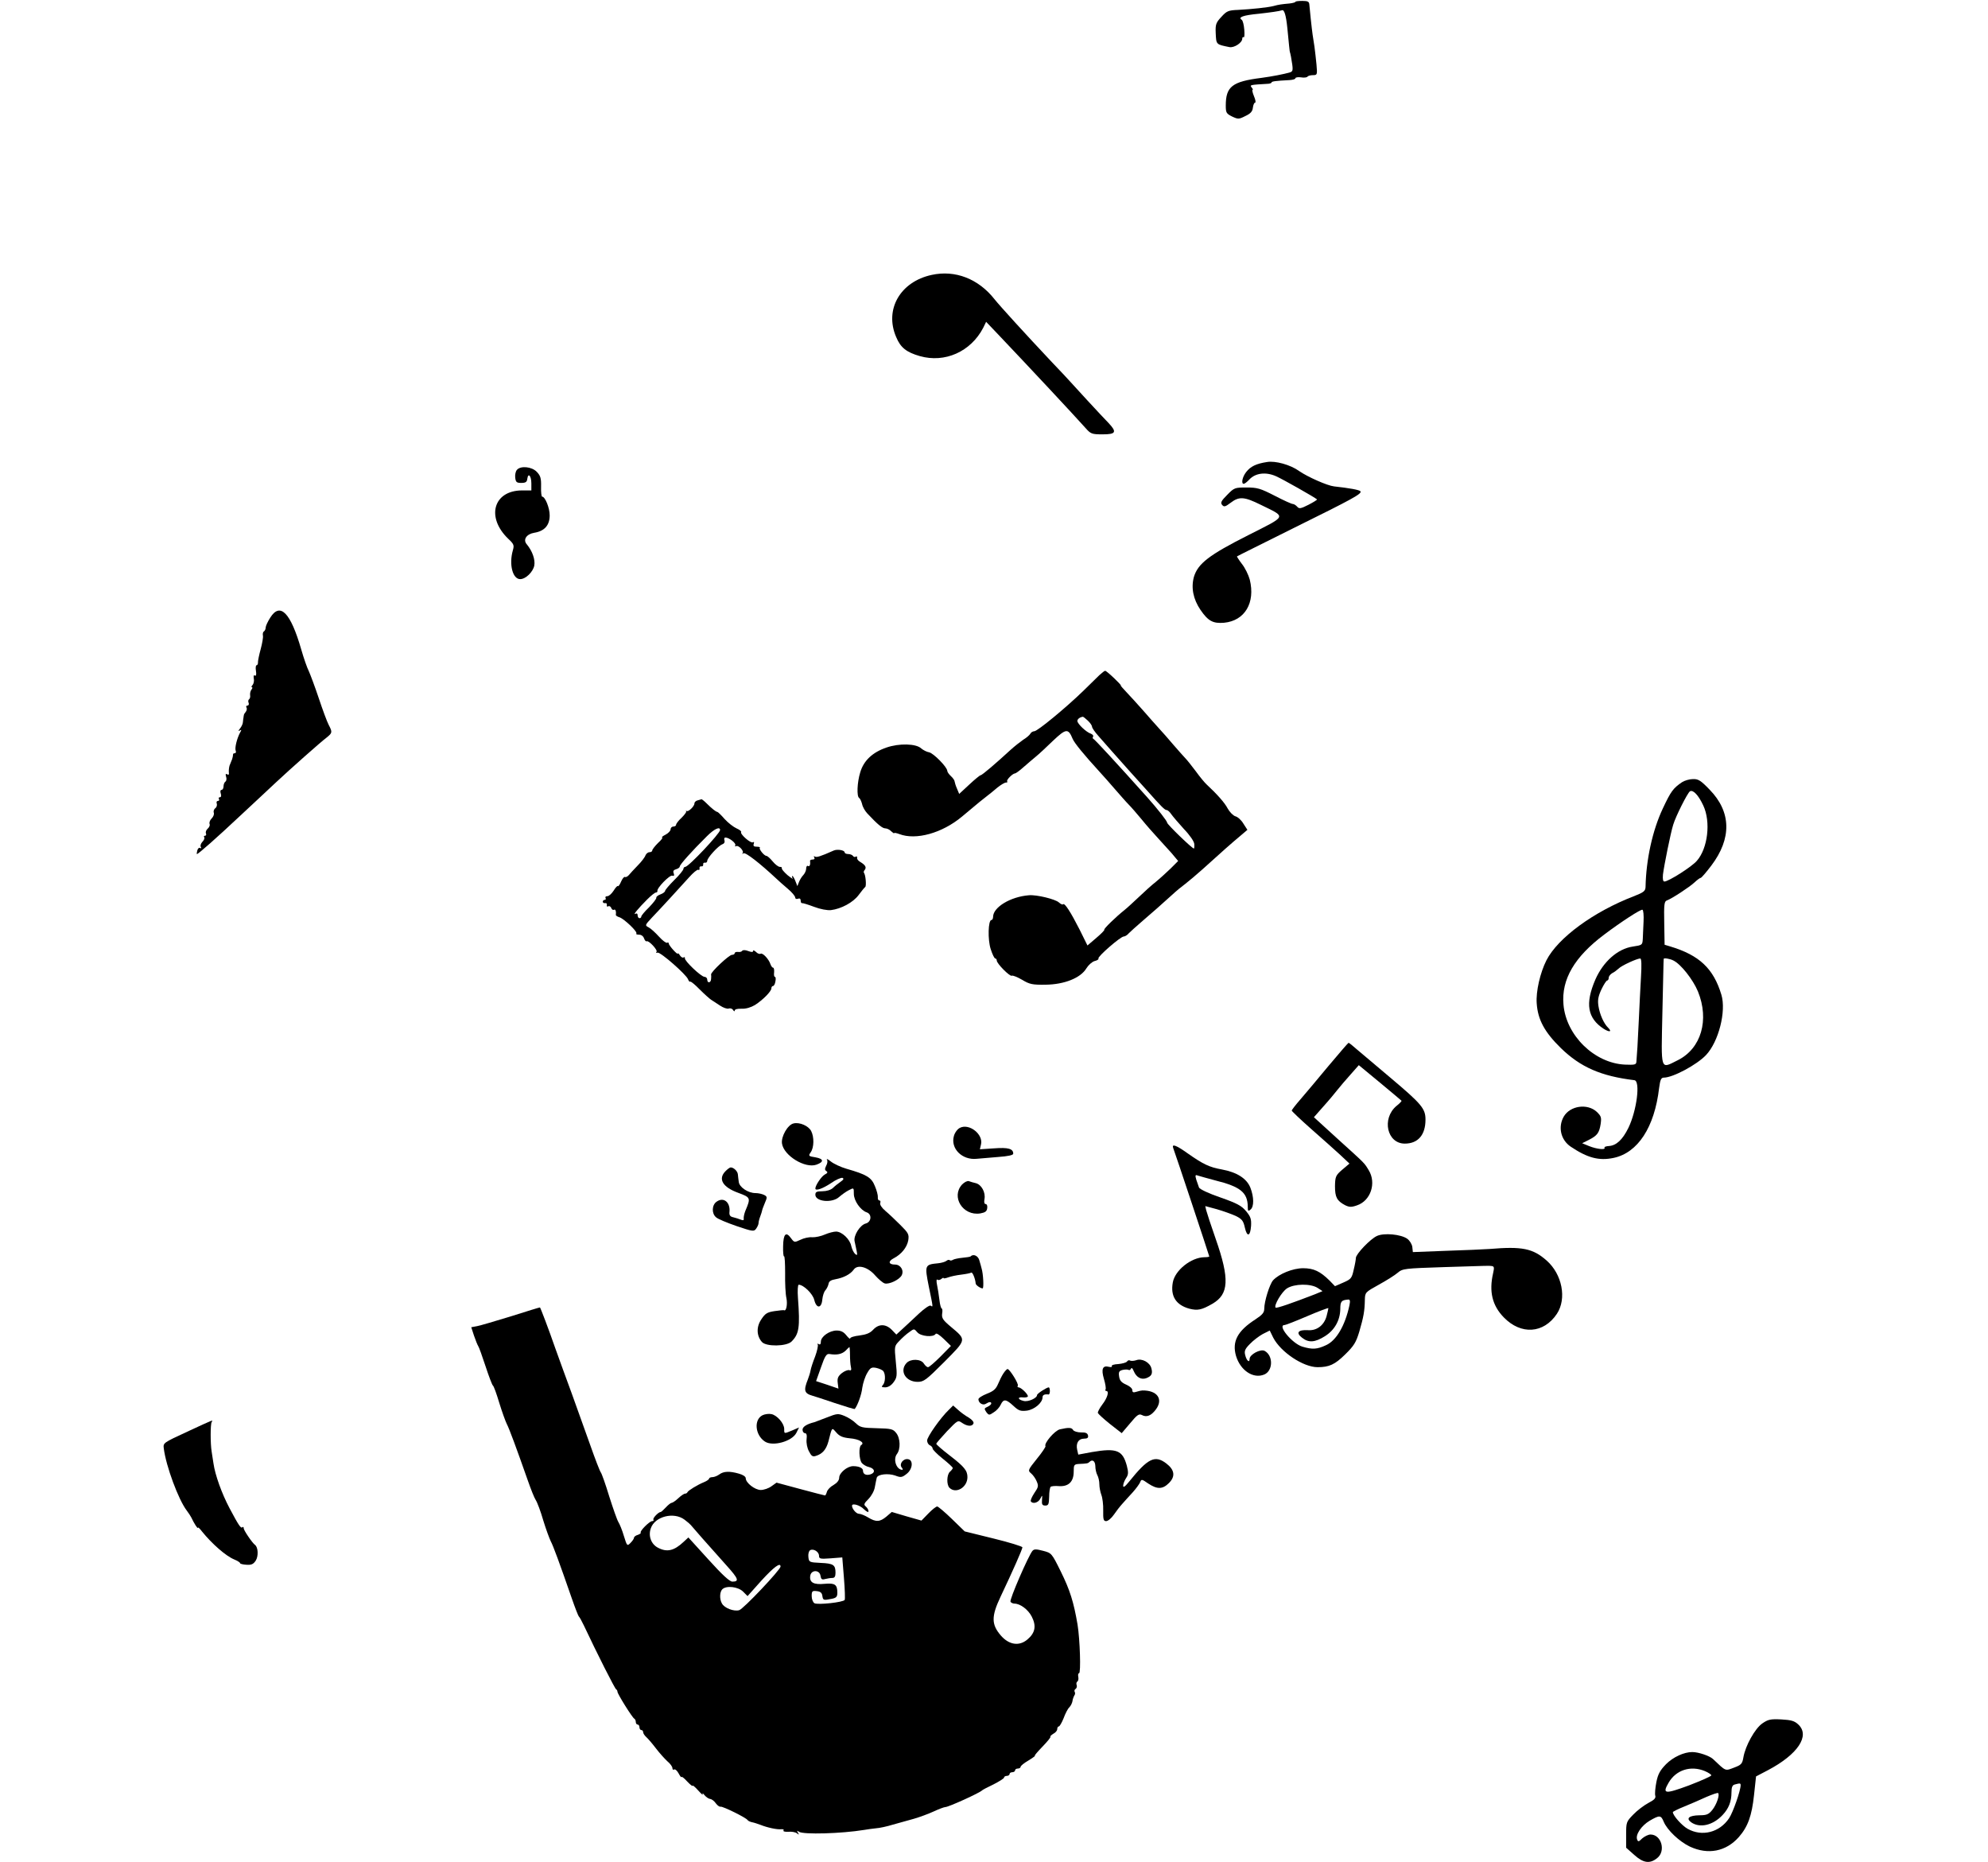 <?xml version="1.0" standalone="no"?>
<!DOCTYPE svg PUBLIC "-//W3C//DTD SVG 20010904//EN"
 "http://www.w3.org/TR/2001/REC-SVG-20010904/DTD/svg10.dtd">
<svg version="1.0" xmlns="http://www.w3.org/2000/svg"
 width="1085pt" height="1016pt" viewBox="0 0 1085 1016"
 preserveAspectRatio="xMidYMid meet">
<g transform="translate(0,1016) scale(0.1,-0.1)"
fill="#000000" stroke="none">
<path d="M7070 10150 c0 -3 -15 -7 -32 -9 -44 -4 -59 -6 -88 -14 -32 -8 -118
-17 -193 -21 -53 -2 -62 -6 -91 -38 -29 -31 -33 -41 -31 -87 3 -65 1 -63 75
-78 26 -5 70 24 70 46 0 7 3 10 8 8 4 -3 5 16 3 41 -2 26 -8 50 -14 54 -22 14
8 25 93 33 63 7 113 14 127 19 12 5 22 -27 29 -97 8 -84 13 -132 14 -132 1 0
3 -11 6 -25 13 -74 12 -79 -6 -85 -30 -9 -96 -22 -156 -30 -159 -20 -194 -47
-194 -151 0 -39 3 -44 35 -60 32 -15 37 -15 72 3 28 13 39 25 41 46 2 15 7 27
12 27 5 0 2 16 -6 35 -8 19 -11 35 -8 35 4 0 1 6 -5 13 -11 14 -9 14 92 20 9
1 17 4 17 7 0 6 21 9 98 13 17 1 32 5 32 10 0 5 14 7 30 5 17 -3 33 -1 36 4 3
4 16 8 30 8 23 0 24 2 19 58 -3 31 -8 75 -11 97 -3 22 -8 51 -10 65 -5 34 -16
140 -18 165 -1 16 -8 20 -38 20 -21 0 -38 -2 -38 -5z"/>
<path d="M5085 8660 c-172 -37 -259 -189 -194 -339 24 -58 56 -83 129 -104
137 -39 278 24 346 154 l16 33 62 -65 c172 -181 413 -439 481 -515 28 -32 35
-34 93 -34 72 0 79 12 33 61 -16 16 -69 73 -118 126 -48 53 -92 101 -98 107
-5 6 -48 52 -95 101 -143 152 -280 302 -312 342 -88 112 -215 161 -343 133z"/>
<path d="M6915 7639 c-59 -9 -90 -24 -114 -55 -21 -27 -28 -64 -13 -64 5 0 19
11 31 24 33 35 89 42 144 18 37 -16 213 -116 225 -127 2 -2 -19 -15 -46 -29
-43 -22 -52 -23 -62 -11 -7 8 -18 15 -24 15 -7 0 -51 20 -99 45 -78 40 -95 45
-154 45 -63 0 -67 -1 -105 -40 -33 -33 -38 -43 -28 -55 10 -12 17 -11 47 12
46 35 74 33 163 -11 142 -70 148 -57 -67 -166 -214 -108 -275 -155 -297 -228
-16 -59 -4 -121 36 -180 42 -61 68 -75 129 -70 113 11 171 109 140 235 -7 26
-26 65 -43 86 -16 21 -28 40 -27 41 2 2 144 72 314 157 318 157 369 185 360
198 -4 8 -62 18 -144 27 -37 4 -145 52 -191 84 -47 34 -130 57 -175 49z"/>
<path d="M2821 7596 c-7 -8 -11 -27 -9 -43 3 -24 8 -28 33 -28 24 0 31 5 33
23 5 35 22 15 22 -26 l0 -38 -52 0 c-155 -1 -196 -146 -75 -263 32 -30 34 -36
26 -64 -22 -77 -1 -157 40 -157 30 0 70 39 77 74 6 33 -11 80 -41 116 -22 25
-2 56 41 63 56 9 84 41 84 95 0 41 -25 102 -41 102 -4 0 -7 25 -6 55 1 45 -3
59 -23 80 -27 29 -89 35 -109 11z"/>
<path d="M1475 6790 c-14 -22 -25 -46 -25 -54 0 -8 -4 -17 -9 -21 -6 -3 -8
-13 -6 -23 2 -10 -4 -43 -12 -73 -8 -29 -15 -62 -15 -71 1 -10 -3 -18 -8 -18
-4 0 -6 -14 -3 -31 3 -20 1 -29 -6 -25 -6 4 -8 -2 -6 -15 3 -13 0 -28 -6 -36
-7 -7 -8 -13 -4 -13 4 0 3 -6 -2 -12 -6 -7 -9 -21 -8 -30 2 -10 -1 -20 -5 -23
-5 -3 -7 -12 -3 -20 3 -8 0 -15 -7 -15 -6 0 -8 -5 -5 -10 4 -6 2 -16 -3 -23
-6 -7 -11 -15 -11 -19 -1 -5 -2 -10 -2 -13 -1 -3 -2 -13 -3 -23 0 -11 -8 -27
-16 -37 -10 -13 -11 -16 -2 -11 11 6 11 4 3 -10 -18 -33 -30 -84 -25 -99 4 -8
1 -15 -5 -15 -6 0 -10 -3 -9 -7 0 -5 -2 -16 -5 -25 -4 -10 -10 -26 -14 -35 -3
-10 -5 -26 -4 -37 2 -12 -1 -16 -9 -11 -9 5 -10 1 -6 -13 4 -11 2 -23 -4 -27
-5 -3 -10 -15 -10 -26 0 -10 -5 -19 -11 -19 -6 0 -8 -9 -4 -20 4 -12 2 -20 -5
-20 -6 0 -8 -4 -5 -10 3 -5 1 -10 -5 -10 -7 0 -10 -6 -7 -14 3 -8 0 -20 -8
-26 -8 -6 -11 -18 -8 -25 3 -8 -3 -22 -12 -31 -9 -9 -14 -22 -11 -30 3 -7 -2
-18 -10 -25 -8 -7 -13 -18 -10 -26 3 -7 1 -13 -5 -13 -6 0 -8 -4 -4 -9 3 -5
-2 -16 -11 -25 -8 -9 -12 -21 -8 -27 4 -7 3 -9 -3 -6 -6 4 -13 -2 -16 -13 -3
-11 -4 -20 -2 -20 7 0 104 85 236 209 79 74 167 155 194 181 78 73 247 223
278 246 31 25 32 29 11 69 -9 17 -33 82 -54 145 -21 63 -46 129 -54 147 -9 17
-28 71 -42 120 -58 201 -115 259 -169 173z"/>
<path d="M6000 6476 c-14 -14 -54 -53 -90 -88 -94 -91 -248 -218 -265 -218 -8
0 -18 -6 -22 -14 -4 -7 -21 -22 -38 -32 -16 -11 -48 -36 -70 -56 -76 -70 -155
-138 -163 -138 -4 0 -32 -23 -62 -51 l-55 -51 -12 29 c-7 15 -12 33 -13 39 0
6 -9 19 -20 29 -11 10 -20 23 -20 29 -1 21 -75 96 -99 101 -13 2 -32 12 -43
21 -28 27 -121 29 -190 5 -76 -26 -124 -71 -143 -135 -17 -55 -20 -132 -6
-140 5 -3 12 -18 16 -33 3 -16 16 -38 28 -51 58 -62 83 -82 99 -82 9 0 24 -7
32 -16 9 -8 16 -13 16 -10 0 3 12 1 28 -5 91 -35 234 5 342 95 100 84 109 91
135 111 14 11 41 32 59 48 19 15 39 27 46 27 8 0 10 3 7 6 -7 7 30 44 43 44 4
0 25 15 46 34 22 19 52 45 68 58 15 12 57 51 93 86 71 67 83 69 107 11 10 -24
62 -87 146 -179 19 -21 58 -64 85 -96 28 -32 61 -70 75 -84 14 -14 45 -50 70
-80 24 -30 64 -75 87 -100 23 -25 58 -64 78 -86 l35 -42 -41 -41 c-23 -22 -59
-55 -81 -73 -23 -18 -64 -55 -93 -83 -29 -27 -63 -59 -76 -69 -49 -39 -117
-105 -112 -109 2 -3 -18 -23 -44 -45 l-48 -41 -43 87 c-49 96 -81 146 -90 138
-3 -4 -13 1 -23 10 -20 18 -122 43 -164 39 -100 -8 -194 -65 -195 -117 0 -10
-4 -18 -9 -18 -18 0 -21 -107 -4 -159 9 -28 20 -51 25 -51 4 0 8 -5 8 -11 0
-17 72 -89 82 -83 5 3 30 -7 56 -22 41 -25 57 -28 128 -27 103 1 192 37 223
89 11 18 31 36 45 40 14 3 24 10 21 14 -6 10 121 120 138 120 7 0 20 8 28 18
9 9 40 37 69 62 56 48 113 98 170 150 19 18 51 44 70 58 19 15 60 49 91 77 99
90 166 149 207 183 l40 34 -22 34 c-11 19 -31 37 -44 40 -12 4 -31 23 -42 43
-16 31 -58 78 -115 131 -9 8 -36 40 -59 72 -23 31 -49 63 -57 71 -8 8 -36 40
-64 72 -27 32 -63 73 -80 91 -16 18 -55 61 -85 96 -30 34 -71 79 -91 100 -20
21 -35 38 -32 38 3 0 -14 18 -37 40 -23 22 -45 40 -48 40 -4 0 -18 -11 -32
-24z m-63 -248 c13 -12 23 -27 23 -33 0 -7 16 -30 35 -51 19 -22 52 -59 74
-84 22 -25 66 -74 98 -110 32 -35 74 -82 93 -103 77 -87 97 -107 107 -107 6 0
17 -10 25 -22 9 -13 40 -49 69 -81 32 -33 56 -68 57 -82 1 -14 0 -25 -2 -25
-10 0 -146 132 -146 141 0 9 -52 75 -109 139 -170 190 -286 315 -293 318 -5 2
-6 8 -2 13 3 5 -3 12 -13 16 -25 8 -73 54 -73 69 0 10 12 20 29 23 3 1 15 -9
28 -21z"/>
<path d="M9180 5892 c-48 -33 -60 -48 -105 -144 -56 -119 -91 -278 -94 -428
-1 -22 -10 -29 -63 -50 -220 -84 -416 -228 -478 -350 -34 -67 -58 -170 -53
-235 6 -89 43 -157 132 -244 107 -104 219 -153 401 -175 34 -4 13 -167 -33
-261 -31 -63 -65 -95 -104 -98 -17 -1 -29 -5 -26 -9 8 -14 -43 -8 -83 8 l-39
16 36 18 c47 24 57 38 65 87 5 36 3 43 -22 67 -51 46 -144 33 -179 -26 -33
-57 -17 -128 38 -165 91 -61 154 -78 234 -61 132 28 223 167 248 381 6 46 11
57 26 57 49 0 180 70 230 123 69 73 111 239 84 329 -43 143 -120 216 -280 264
l-30 9 -2 118 c-2 103 0 119 15 124 27 10 122 72 150 98 15 14 30 25 34 25 4
0 30 30 58 67 112 148 109 293 -9 414 -48 50 -62 59 -91 58 -19 0 -46 -8 -60
-17z m116 -127 c42 -89 25 -234 -35 -302 -28 -33 -155 -113 -177 -113 -8 0
-10 13 -8 38 6 49 42 228 56 272 14 47 78 173 91 182 17 11 47 -21 73 -77z
m-326 -636 c-1 -35 -4 -76 -4 -91 -2 -35 -3 -35 -55 -43 -82 -12 -161 -82
-204 -180 -57 -132 -43 -211 46 -269 32 -20 46 -16 24 6 -24 23 -46 73 -53
118 -5 32 -2 52 16 91 13 27 27 49 32 49 4 0 8 7 8 15 0 8 9 19 19 25 11 5 26
17 35 25 15 16 100 55 118 55 7 0 8 -35 4 -102 -3 -57 -9 -164 -12 -238 -6
-126 -9 -178 -13 -223 -1 -17 -9 -18 -63 -16 -166 8 -321 159 -335 328 -12
137 60 260 223 382 93 70 198 138 208 135 5 -1 8 -31 6 -67z m163 -210 c41
-20 107 -104 134 -169 63 -155 18 -311 -110 -375 -97 -48 -91 -66 -84 263 4
158 6 288 7 290 1 6 34 1 53 -9z"/>
<path d="M3808 5793 c-10 -2 -18 -10 -18 -17 0 -16 -34 -48 -43 -41 -4 3 -5 2
-2 -2 3 -3 -9 -19 -25 -35 -17 -15 -30 -33 -30 -38 0 -6 -7 -10 -15 -10 -8 0
-15 -7 -15 -15 0 -8 -12 -21 -27 -29 -16 -8 -24 -15 -19 -16 5 0 -5 -14 -23
-30 -17 -17 -31 -35 -31 -40 0 -6 -7 -10 -15 -10 -9 0 -18 -8 -22 -17 -3 -10
-22 -35 -42 -55 -20 -21 -42 -44 -49 -53 -7 -8 -17 -13 -21 -10 -5 2 -14 -9
-21 -25 -7 -17 -15 -28 -18 -25 -3 3 -13 -9 -23 -25 -11 -17 -26 -30 -34 -30
-9 0 -13 -4 -10 -10 3 -5 1 -10 -4 -10 -6 0 -11 -4 -11 -10 0 -6 6 -9 13 -8 6
2 11 -3 9 -10 -1 -8 2 -11 8 -7 5 3 13 -1 16 -9 3 -9 10 -13 15 -10 8 5 13 -9
10 -28 0 -4 9 -10 20 -13 26 -9 101 -80 92 -89 -3 -3 3 -6 15 -6 12 0 23 -8
27 -20 4 -11 10 -18 14 -16 11 7 63 -49 54 -58 -5 -4 -2 -6 6 -4 16 4 156
-119 166 -145 4 -10 9 -16 12 -13 3 2 26 -16 51 -42 26 -26 54 -51 63 -57 8
-5 30 -20 49 -32 18 -12 39 -19 47 -16 8 3 19 0 24 -8 5 -8 9 -9 9 -3 0 7 15
11 38 10 23 -1 50 7 72 20 44 28 90 75 90 91 0 7 4 13 9 13 5 0 11 11 13 25 3
14 2 25 -3 25 -4 0 -6 11 -4 25 1 14 -1 25 -6 25 -4 0 -10 8 -14 19 -9 28 -43
64 -54 57 -5 -3 -17 1 -25 10 -9 8 -16 11 -16 5 0 -7 -8 -7 -27 0 -15 6 -29 6
-32 1 -3 -5 -14 -8 -23 -6 -10 1 -18 -2 -18 -7 0 -5 -7 -9 -15 -9 -16 0 -116
-94 -114 -107 1 -4 1 -16 0 -25 -1 -22 -21 -24 -21 -3 0 8 -7 15 -15 15 -18 0
-111 88 -107 102 1 5 -2 7 -7 4 -5 -4 -14 2 -20 11 -6 10 -11 14 -11 10 0 -11
-50 44 -50 55 0 5 -4 7 -9 4 -5 -3 -25 12 -44 33 -20 22 -45 45 -57 51 -21 11
-20 12 18 53 50 52 146 157 202 219 23 26 46 45 51 42 5 -3 8 0 7 8 -2 7 3 12
10 11 6 -2 11 3 10 10 -2 6 3 11 10 10 6 -2 12 3 12 10 0 16 60 82 82 90 11 4
15 12 12 22 -3 8 -1 15 5 15 21 0 61 -32 54 -43 -3 -5 -1 -7 4 -4 13 8 46 -27
36 -38 -5 -4 -2 -5 5 -1 11 7 90 -55 179 -138 12 -12 40 -36 62 -55 23 -19 41
-41 41 -48 0 -7 6 -10 15 -7 9 4 15 0 15 -10 0 -9 3 -15 8 -14 4 1 33 -8 65
-20 34 -13 72 -20 92 -18 57 7 121 42 151 82 16 22 32 41 36 44 8 6 2 69 -7
78 -2 3 -1 10 5 16 10 14 3 26 -25 43 -11 6 -19 16 -17 23 1 6 -2 9 -7 6 -5
-4 -12 -2 -16 4 -3 5 -15 10 -26 10 -10 0 -19 4 -19 9 0 12 -40 19 -60 10 -74
-33 -93 -38 -102 -33 -7 4 -8 2 -4 -4 4 -7 1 -12 -8 -12 -9 0 -15 -3 -15 -7 3
-20 -2 -34 -11 -28 -5 3 -10 -3 -10 -14 0 -11 -7 -26 -15 -35 -8 -8 -19 -25
-24 -38 l-9 -23 -11 28 c-6 15 -13 27 -16 27 -4 0 -3 -6 1 -12 5 -7 -8 1 -28
17 -19 17 -33 33 -31 38 2 4 -2 7 -11 7 -8 0 -26 14 -39 30 -14 17 -29 30 -34
30 -12 0 -42 37 -36 44 4 3 -4 6 -16 6 -17 0 -21 4 -17 16 3 9 2 12 -5 8 -12
-7 -71 45 -64 56 3 4 -9 13 -25 20 -16 7 -46 30 -65 51 -19 22 -37 39 -40 39
-7 0 -30 18 -60 48 -12 12 -24 21 -26 21 -2 -1 -12 -3 -21 -6z m122 -162 c0
-18 -172 -201 -190 -201 -5 0 -10 -5 -10 -11 0 -6 -22 -34 -50 -61 -27 -27
-50 -54 -50 -59 0 -5 -11 -14 -25 -19 -14 -5 -24 -13 -23 -18 2 -5 -16 -28
-39 -52 -24 -23 -43 -46 -43 -51 0 -5 -4 -9 -10 -9 -5 0 -10 7 -10 16 0 9 -5
12 -12 8 -16 -9 14 28 64 78 21 21 42 38 48 38 5 0 9 4 8 8 -5 15 67 89 81 84
10 -3 12 0 8 13 -5 12 -1 18 13 22 11 3 20 10 20 15 0 10 66 84 148 165 40 40
72 55 72 34z"/>
<path d="M7250 4343 c-58 -70 -126 -151 -152 -181 -27 -31 -48 -58 -48 -62 0
-3 48 -49 107 -101 59 -52 130 -115 158 -141 l50 -47 -39 -33 c-36 -31 -39
-38 -40 -90 0 -60 10 -80 55 -104 23 -11 34 -12 65 -1 75 25 107 122 64 192
-26 42 -14 30 -173 174 l-126 115 52 59 c29 32 63 73 77 91 14 18 46 55 71 83
l45 51 115 -95 c63 -52 116 -97 118 -99 2 -2 -10 -15 -28 -29 -81 -69 -51
-205 46 -205 72 0 113 47 113 131 0 60 -21 85 -192 229 -82 69 -166 140 -186
157 -20 18 -39 33 -42 33 -3 -1 -52 -58 -110 -127z"/>
<path d="M4331 4030 c-32 -7 -69 -72 -63 -110 10 -66 126 -137 188 -115 42 15
40 32 -5 40 -39 6 -40 8 -26 28 18 26 19 83 2 116 -15 28 -63 49 -96 41z"/>
<path d="M5239 4006 c-13 -6 -28 -26 -33 -45 -19 -68 45 -132 124 -124 19 2
72 6 118 10 55 4 82 10 82 18 0 27 -27 35 -105 29 l-77 -5 6 26 c14 55 -64
117 -115 91z"/>
<path d="M6403 3896 c10 -25 197 -588 197 -592 0 -2 -12 -4 -27 -4 -72 -1
-160 -71 -172 -137 -14 -75 17 -124 91 -144 44 -11 66 -7 125 27 90 52 95 134
18 354 -26 74 -49 145 -52 157 l-5 22 63 -17 c35 -10 82 -27 104 -37 34 -17
41 -27 49 -63 12 -54 30 -49 34 9 2 37 -2 50 -27 80 -25 30 -49 43 -140 75
-62 21 -113 45 -117 54 -3 8 -10 28 -15 43 -7 24 -5 28 7 23 9 -3 52 -15 97
-27 137 -34 176 -66 177 -143 0 -24 2 -27 15 -16 20 16 19 69 -1 120 -20 50
-74 84 -156 99 -67 12 -101 28 -185 87 -63 45 -89 55 -80 30z"/>
<path d="M4513 3833 c5 -7 3 -22 -4 -34 -8 -17 -8 -23 1 -29 9 -6 7 -11 -9
-19 -18 -10 -51 -59 -51 -76 0 -15 40 -1 85 29 27 19 55 31 63 29 9 -4 6 -10
-10 -21 -13 -9 -32 -24 -42 -34 -12 -11 -35 -18 -58 -18 -31 0 -38 -4 -38 -19
0 -38 92 -47 130 -12 14 12 37 29 53 37 27 14 27 14 27 -20 0 -38 37 -90 70
-101 30 -10 26 -53 -5 -61 -31 -8 -67 -65 -61 -96 3 -13 8 -36 11 -52 5 -25 4
-28 -8 -18 -8 7 -17 26 -21 43 -7 37 -51 79 -83 79 -13 0 -40 -7 -61 -16 -20
-9 -52 -16 -69 -15 -18 2 -47 -5 -65 -14 -32 -15 -33 -15 -51 9 -27 38 -42 24
-43 -44 -1 -33 2 -58 5 -55 4 2 6 -40 6 -93 -1 -53 2 -114 7 -135 7 -33 -1
-74 -13 -66 -2 1 -26 -1 -52 -5 -40 -6 -51 -13 -72 -45 -28 -41 -26 -90 3
-123 23 -27 135 -25 162 2 41 41 47 76 35 238 -3 39 -1 72 4 72 26 0 77 -49
85 -83 12 -49 40 -47 44 3 2 19 9 42 17 50 7 8 15 24 17 35 2 14 14 21 38 25
44 8 81 27 99 52 21 31 78 15 118 -32 18 -20 41 -40 52 -43 24 -6 79 20 92 44
14 27 -6 59 -36 59 -35 0 -40 17 -8 34 43 22 73 60 80 98 5 33 1 40 -43 84
-27 27 -64 62 -82 77 -20 17 -31 34 -28 43 3 8 1 14 -5 14 -6 0 -9 8 -8 18 1
9 -6 37 -16 60 -19 48 -45 63 -156 95 -31 9 -69 27 -84 39 -16 13 -26 17 -22
11z"/>
<path d="M3960 3770 c-43 -43 -16 -88 70 -119 67 -25 68 -27 38 -98 -6 -15
-10 -34 -9 -42 2 -10 -3 -11 -16 -6 -10 4 -28 10 -41 13 -16 3 -22 11 -21 26
7 55 -31 87 -70 59 -26 -18 -28 -64 -3 -85 9 -9 60 -30 112 -48 89 -30 95 -31
107 -14 7 10 13 23 13 30 0 7 4 23 9 36 5 13 9 26 10 31 0 4 7 23 15 42 14 32
14 36 -4 45 -10 5 -31 10 -47 10 -40 0 -88 32 -91 61 -2 13 -4 32 -5 42 -2 17
-23 37 -39 37 -5 0 -17 -9 -28 -20z"/>
<path d="M5251 3697 c-62 -67 4 -173 99 -158 27 5 36 11 38 29 2 12 -2 22 -8
22 -8 0 -10 10 -7 27 7 36 -16 79 -47 87 -13 3 -30 8 -38 11 -8 3 -24 -5 -37
-18z"/>
<path d="M7515 3416 c-36 -16 -115 -99 -115 -120 0 -8 -5 -37 -12 -65 -10 -46
-15 -51 -56 -69 l-46 -20 -30 31 c-51 50 -86 67 -144 67 -56 0 -132 -31 -164
-66 -19 -22 -48 -115 -48 -155 0 -21 -10 -33 -48 -58 -98 -63 -129 -121 -106
-200 24 -79 94 -126 154 -101 48 20 50 103 2 129 -23 12 -82 -20 -82 -44 0
-24 -17 -9 -24 21 -6 22 -1 34 26 61 18 19 50 43 70 54 l38 19 19 -39 c41 -79
164 -161 242 -161 63 0 94 14 150 69 49 48 60 66 78 126 23 79 29 112 30 172
1 41 2 42 76 83 42 23 88 52 103 65 27 23 37 24 252 31 259 8 240 8 261 6 14
-2 15 -8 8 -39 -23 -100 -5 -176 58 -241 94 -97 218 -89 290 19 55 83 29 216
-56 291 -75 66 -133 78 -311 63 -30 -2 -137 -7 -237 -10 l-182 -7 -3 28 c-2
15 -14 35 -28 45 -34 24 -126 33 -165 15z m-323 -284 l26 -17 -41 -17 c-124
-48 -210 -78 -215 -73 -11 11 33 86 62 105 41 26 130 27 168 2z m173 -94 c-24
-112 -72 -193 -128 -218 -49 -23 -75 -24 -129 -8 -56 17 -139 118 -97 118 6 0
62 22 125 49 63 27 114 46 114 43 0 -4 -5 -24 -10 -44 -14 -50 -54 -80 -102
-76 -53 3 -67 -14 -32 -41 36 -29 71 -26 125 8 53 33 83 87 84 148 0 42 6 49
43 52 10 1 12 -7 7 -31z"/>
<path d="M5298 3305 c-2 -3 -23 -6 -45 -8 -22 -2 -45 -7 -52 -11 -7 -5 -15 -5
-18 -2 -3 3 -11 2 -18 -4 -6 -5 -26 -11 -45 -13 -73 -7 -74 -10 -51 -126 25
-121 24 -114 10 -105 -6 3 -34 -16 -62 -42 -29 -27 -68 -64 -88 -82 l-37 -34
-25 26 c-33 33 -71 33 -101 1 -17 -19 -38 -27 -75 -32 -28 -3 -51 -10 -51 -16
0 -5 -9 2 -21 17 -15 19 -30 26 -53 26 -39 0 -86 -33 -86 -61 0 -13 -4 -18
-12 -13 -6 4 -8 3 -5 -3 3 -5 -3 -34 -14 -64 -12 -30 -23 -64 -25 -76 -2 -12
-9 -35 -15 -50 -24 -60 -20 -76 26 -89 6 -1 59 -19 119 -39 60 -20 110 -35
111 -33 15 18 37 77 41 115 4 27 16 63 27 81 17 30 24 33 50 28 17 -4 35 -12
39 -19 12 -18 10 -61 -4 -75 -9 -9 -6 -12 13 -12 16 0 33 10 46 28 19 26 20
35 12 113 -8 83 -8 84 19 112 15 16 39 38 54 48 27 20 27 20 45 -1 19 -22 87
-28 99 -9 4 7 21 -4 45 -27 l39 -38 -57 -58 c-32 -32 -62 -58 -68 -58 -6 0
-16 9 -23 20 -16 26 -73 27 -95 2 -39 -43 -4 -102 61 -102 34 0 46 9 146 109
123 124 122 119 35 192 -43 36 -50 47 -47 71 3 15 1 28 -2 28 -4 0 -10 21 -13
48 -3 26 -9 63 -13 82 -4 19 -3 32 1 28 5 -4 14 -3 22 3 7 6 13 9 13 5 0 -3
11 -1 25 4 13 5 45 12 71 15 25 3 50 8 55 11 7 4 22 -34 24 -59 0 -9 26 -27
38 -27 7 0 4 78 -6 110 -2 8 -7 27 -12 43 -6 24 -32 37 -47 22z m-659 -537 c0
-24 2 -54 5 -66 4 -18 1 -22 -9 -18 -7 2 -26 -5 -40 -16 -21 -17 -26 -28 -23
-53 l4 -32 -61 21 -61 20 27 76 c21 61 30 74 45 72 41 -7 69 -1 89 18 10 11
20 20 21 20 1 0 3 -19 3 -42z"/>
<path d="M2790 2978 c-85 -26 -169 -51 -186 -54 l-32 -6 15 -46 c9 -26 19 -51
23 -57 4 -5 22 -55 40 -110 18 -55 36 -102 40 -105 5 -3 20 -45 35 -95 15 -49
34 -101 41 -115 13 -24 52 -130 115 -309 16 -46 35 -94 43 -106 8 -12 27 -62
41 -111 15 -49 34 -100 41 -114 13 -24 46 -113 116 -315 17 -49 34 -92 37 -95
4 -3 16 -25 28 -50 70 -149 169 -345 176 -348 4 -2 7 -8 7 -13 0 -12 82 -143
92 -147 4 -2 8 -10 8 -18 0 -8 5 -14 10 -14 6 0 10 -7 10 -15 0 -8 5 -15 10
-15 6 0 10 -5 10 -11 0 -7 8 -19 18 -28 10 -9 33 -36 52 -61 19 -25 47 -56 62
-70 16 -13 28 -30 28 -38 0 -7 4 -11 10 -7 5 3 16 -7 24 -22 8 -15 15 -24 16
-19 0 4 14 -6 30 -24 17 -18 30 -28 30 -24 0 5 14 -7 31 -26 17 -19 28 -28 24
-20 -3 8 1 6 9 -4 9 -11 23 -21 32 -22 9 -1 23 -12 31 -24 8 -11 20 -20 26
-18 13 2 139 -60 147 -73 3 -5 15 -10 25 -12 11 -2 31 -9 45 -14 37 -15 92
-27 114 -24 10 1 16 -2 12 -7 -3 -5 8 -8 27 -7 17 2 38 -2 46 -8 12 -10 13 -9
6 3 -7 12 -6 13 6 5 23 -16 231 -10 354 10 17 3 46 7 65 9 19 1 61 10 93 20
31 9 83 23 115 32 31 9 80 27 108 40 28 13 57 24 64 24 17 0 189 78 200 91 3
3 31 18 63 33 31 16 57 32 57 37 0 5 7 9 15 9 8 0 15 5 15 10 0 6 7 10 15 10
8 0 15 5 15 10 0 6 7 10 15 10 8 0 15 4 15 9 0 6 19 21 43 35 23 14 39 26 35
26 -4 0 15 22 41 49 27 28 47 52 44 55 -3 2 5 9 16 16 12 6 21 17 21 25 0 8 4
15 9 15 4 0 16 20 26 45 9 25 23 52 31 59 8 8 15 23 17 33 1 10 6 24 10 31 5
6 6 16 2 21 -3 5 0 13 6 16 5 4 8 13 5 21 -3 7 -1 16 4 19 5 3 7 14 5 25 -2
11 -1 20 4 20 11 0 5 184 -8 265 -21 123 -41 188 -92 291 -49 99 -50 100 -96
112 -38 10 -49 10 -58 0 -21 -24 -127 -267 -120 -278 3 -5 13 -10 21 -10 32 0
75 -32 95 -71 26 -51 19 -89 -24 -125 -45 -38 -100 -29 -144 21 -53 61 -53
105 -3 211 67 141 120 261 120 271 0 5 -71 27 -157 48 l-158 39 -70 68 c-38
37 -75 68 -80 68 -6 0 -28 -17 -49 -39 l-37 -38 -81 23 -81 24 -29 -25 c-36
-30 -57 -31 -100 -5 -18 11 -41 20 -50 20 -15 0 -38 27 -38 44 0 16 44 3 65
-19 15 -14 25 -19 25 -11 0 8 -7 19 -15 26 -12 10 -10 16 15 41 17 18 32 45
35 67 4 20 8 42 10 49 6 19 62 25 100 12 31 -12 38 -11 62 8 34 25 39 76 9 81
-26 5 -50 -26 -35 -45 6 -7 8 -13 3 -13 -32 1 -51 57 -29 86 21 27 19 87 -4
115 -17 22 -28 24 -106 26 -79 2 -90 4 -114 27 -14 14 -42 32 -62 40 -35 14
-40 14 -98 -9 -34 -13 -64 -24 -66 -25 -41 -10 -65 -25 -65 -41 0 -10 6 -19
13 -19 9 0 12 -11 9 -34 -2 -19 3 -47 13 -65 13 -26 20 -31 38 -25 36 11 56
35 68 78 21 82 18 78 43 50 17 -20 34 -28 74 -32 51 -4 84 -24 62 -37 -14 -9
-12 -76 3 -97 7 -9 25 -20 40 -23 32 -8 36 -31 7 -40 -23 -7 -40 1 -40 20 0
15 -22 25 -54 25 -32 0 -76 -37 -76 -63 0 -14 -11 -28 -31 -40 -17 -9 -33 -26
-36 -37 -3 -11 -8 -20 -10 -20 -3 0 -64 16 -135 35 l-130 35 -28 -20 c-15 -11
-41 -20 -58 -20 -32 0 -82 39 -82 64 0 9 -15 19 -37 25 -52 15 -84 13 -107 -4
-11 -8 -28 -15 -38 -15 -10 0 -18 -4 -18 -8 0 -4 -12 -13 -27 -19 -37 -15 -87
-46 -91 -55 -2 -5 -8 -8 -13 -8 -6 0 -22 -11 -37 -25 -15 -14 -31 -25 -36 -25
-5 0 -19 -11 -32 -25 -13 -14 -25 -25 -28 -25 -12 0 -45 -34 -40 -42 3 -4 0
-8 -7 -8 -14 0 -70 -56 -62 -63 2 -3 -5 -8 -16 -12 -12 -3 -21 -11 -21 -16 0
-5 -8 -17 -19 -28 -18 -18 -19 -17 -36 38 -9 31 -23 65 -30 76 -7 11 -29 74
-50 140 -20 66 -41 125 -46 131 -5 6 -31 73 -58 150 -27 76 -72 202 -100 279
-29 77 -69 190 -91 250 -36 104 -80 219 -83 221 -1 1 -72 -21 -157 -48z m946
-1110 c16 -12 31 -25 34 -29 5 -7 93 -107 197 -223 63 -70 69 -86 30 -86 -15
0 -55 37 -131 121 l-109 120 -26 -24 c-52 -49 -91 -58 -140 -32 -37 19 -54 64
-39 106 22 65 126 91 184 47z m734 -197 c0 -17 7 -18 63 -14 l64 5 9 -112 c5
-61 7 -116 4 -120 -8 -13 -146 -28 -165 -18 -8 5 -15 22 -15 39 0 27 3 30 28
27 19 -2 28 -9 30 -25 4 -25 5 -26 51 -17 25 5 31 11 31 33 0 45 -13 54 -69
49 -60 -6 -84 7 -79 43 4 34 51 35 56 1 3 -19 8 -23 25 -18 12 3 30 6 40 6 12
0 17 8 17 28 0 43 -11 51 -80 54 -63 3 -65 4 -68 32 -2 16 2 32 9 37 18 11 49
-8 49 -30z m-210 -59 c0 -17 -204 -233 -226 -238 -30 -8 -81 12 -94 37 -14 24
-12 63 2 77 22 22 86 14 113 -12 l25 -25 76 85 c68 74 104 101 104 76z"/>
<path d="M6201 2738 c-13 -4 -27 -5 -33 -2 -6 4 -13 1 -17 -5 -4 -6 -26 -12
-48 -14 -23 -1 -38 -6 -35 -11 3 -5 -4 -7 -16 -4 -34 9 -43 -12 -27 -66 8 -27
12 -52 9 -57 -3 -5 -1 -9 4 -9 17 0 6 -38 -22 -74 -15 -20 -26 -41 -24 -46 2
-5 31 -32 66 -60 l64 -50 46 54 c38 46 48 53 64 45 26 -14 51 -4 77 31 41 56
7 104 -74 103 -5 0 -20 -3 -32 -7 -18 -6 -23 -3 -23 9 0 9 -15 22 -34 30 -25
11 -35 22 -38 44 -4 25 0 31 19 36 13 3 28 3 33 0 4 -3 10 1 13 7 3 8 9 1 15
-14 14 -33 40 -48 68 -38 29 11 36 24 28 54 -8 32 -52 56 -83 44z"/>
<path d="M5477 2667 c-9 -13 -22 -40 -30 -59 -12 -28 -25 -39 -61 -53 -25 -10
-46 -23 -46 -30 0 -20 24 -35 40 -25 19 12 30 12 30 2 0 -5 -9 -13 -20 -18
-19 -8 -19 -11 -7 -29 14 -18 16 -18 41 -1 15 9 32 28 38 42 15 32 29 30 69
-7 29 -27 39 -30 74 -26 41 6 85 43 85 73 0 13 12 18 33 15 4 0 7 8 7 19 0 11
-3 20 -6 20 -11 0 -64 -34 -64 -42 0 -17 -49 -39 -74 -32 -33 8 -34 23 -1 19
14 -1 25 2 25 6 0 13 -38 49 -51 49 -5 0 -8 4 -4 9 6 10 -44 90 -56 91 -4 0
-14 -11 -22 -23z"/>
<path d="M5179 2468 c-46 -44 -119 -148 -119 -168 0 -11 7 -23 15 -26 8 -4 15
-11 15 -18 0 -6 25 -31 55 -55 30 -24 55 -47 55 -51 0 -4 -7 -13 -15 -20 -18
-15 -20 -71 -3 -88 35 -35 98 2 98 58 0 36 -17 57 -99 120 -39 30 -71 58 -71
62 0 4 27 34 59 69 58 60 59 61 82 45 28 -19 55 -21 62 -3 3 8 -8 21 -26 32
-18 10 -44 29 -58 42 l-27 24 -23 -23z"/>
<path d="M4162 2438 c-49 -24 -41 -109 13 -144 43 -28 147 1 171 47 l15 30
-37 -16 c-46 -19 -44 -19 -44 8 0 30 -39 75 -70 81 -14 3 -35 0 -48 -6z"/>
<path d="M1022 2348 c-132 -61 -132 -61 -128 -92 12 -96 80 -279 125 -338 10
-13 21 -30 25 -38 15 -32 36 -65 36 -56 0 5 10 -4 22 -20 54 -67 130 -134 176
-153 17 -7 32 -16 32 -20 0 -4 16 -8 35 -9 27 -2 38 3 51 23 15 24 13 72 -4
85 -16 12 -62 80 -62 91 0 7 -3 9 -7 6 -8 -9 -20 9 -70 103 -43 81 -79 182
-88 245 -3 22 -8 51 -10 65 -7 42 -7 148 0 160 8 14 16 17 -133 -52z"/>
<path d="M5785 2361 c-28 -6 -89 -77 -79 -92 2 -3 -19 -35 -47 -69 -49 -61
-50 -64 -32 -79 11 -9 25 -29 31 -44 11 -25 9 -32 -13 -64 -13 -20 -22 -40
-19 -45 10 -16 41 -8 52 15 11 21 11 21 9 -8 -2 -24 2 -30 18 -30 17 0 20 7
21 48 0 26 4 50 8 54 4 4 24 6 46 4 52 -3 80 24 80 79 0 37 2 40 28 42 46 2
50 3 58 11 16 16 31 5 32 -22 0 -17 5 -39 11 -50 6 -11 11 -33 11 -50 0 -16 5
-42 11 -58 6 -15 11 -54 10 -85 -1 -49 2 -58 16 -58 10 0 29 16 42 35 13 19
33 45 45 58 11 13 37 41 57 63 19 21 38 47 42 57 6 17 10 16 44 -8 49 -32 78
-32 113 3 36 36 31 72 -15 107 -62 47 -100 28 -203 -100 -22 -27 -32 -34 -32
-22 0 10 7 28 16 42 13 19 13 31 4 67 -23 85 -55 98 -190 75 l-75 -14 -6 26
c-8 36 7 61 37 61 19 0 25 5 22 18 -3 12 -13 17 -38 16 -19 0 -39 6 -43 13 -8
14 -23 15 -72 4z"/>
<path d="M9618 756 c-40 -28 -92 -121 -103 -185 -6 -35 -11 -41 -51 -56 -50
-19 -43 -21 -115 47 -18 17 -79 38 -113 38 -45 0 -104 -27 -143 -66 -32 -33
-44 -53 -53 -98 -6 -31 -9 -64 -6 -74 4 -13 -5 -23 -38 -40 -24 -13 -61 -41
-82 -63 -38 -39 -39 -42 -39 -111 l0 -70 44 -39 c50 -45 85 -50 125 -18 49 38
24 129 -36 129 -12 0 -32 -10 -45 -21 -19 -19 -23 -20 -28 -6 -10 26 23 75 68
102 55 32 62 31 77 -5 19 -46 86 -109 143 -136 99 -46 197 -27 267 52 50 57
71 117 83 229 l11 102 65 34 c163 86 231 188 166 249 -21 20 -39 25 -93 28
-59 3 -72 0 -104 -22z m-313 -260 c19 -8 35 -19 35 -23 0 -5 -55 -29 -122 -55
-133 -49 -147 -47 -111 15 41 70 121 95 198 63z m195 -77 c0 -29 -42 -149 -63
-180 -52 -78 -148 -102 -226 -58 -31 17 -81 73 -81 91 0 3 28 17 63 31 34 14
88 37 120 52 33 14 61 24 64 21 10 -9 -8 -62 -31 -91 -20 -25 -31 -30 -70 -30
-59 -1 -76 -17 -45 -39 47 -32 118 -16 171 41 33 35 48 73 48 123 0 28 5 40
18 43 29 8 32 7 32 -4z"/>
</g>
</svg>
